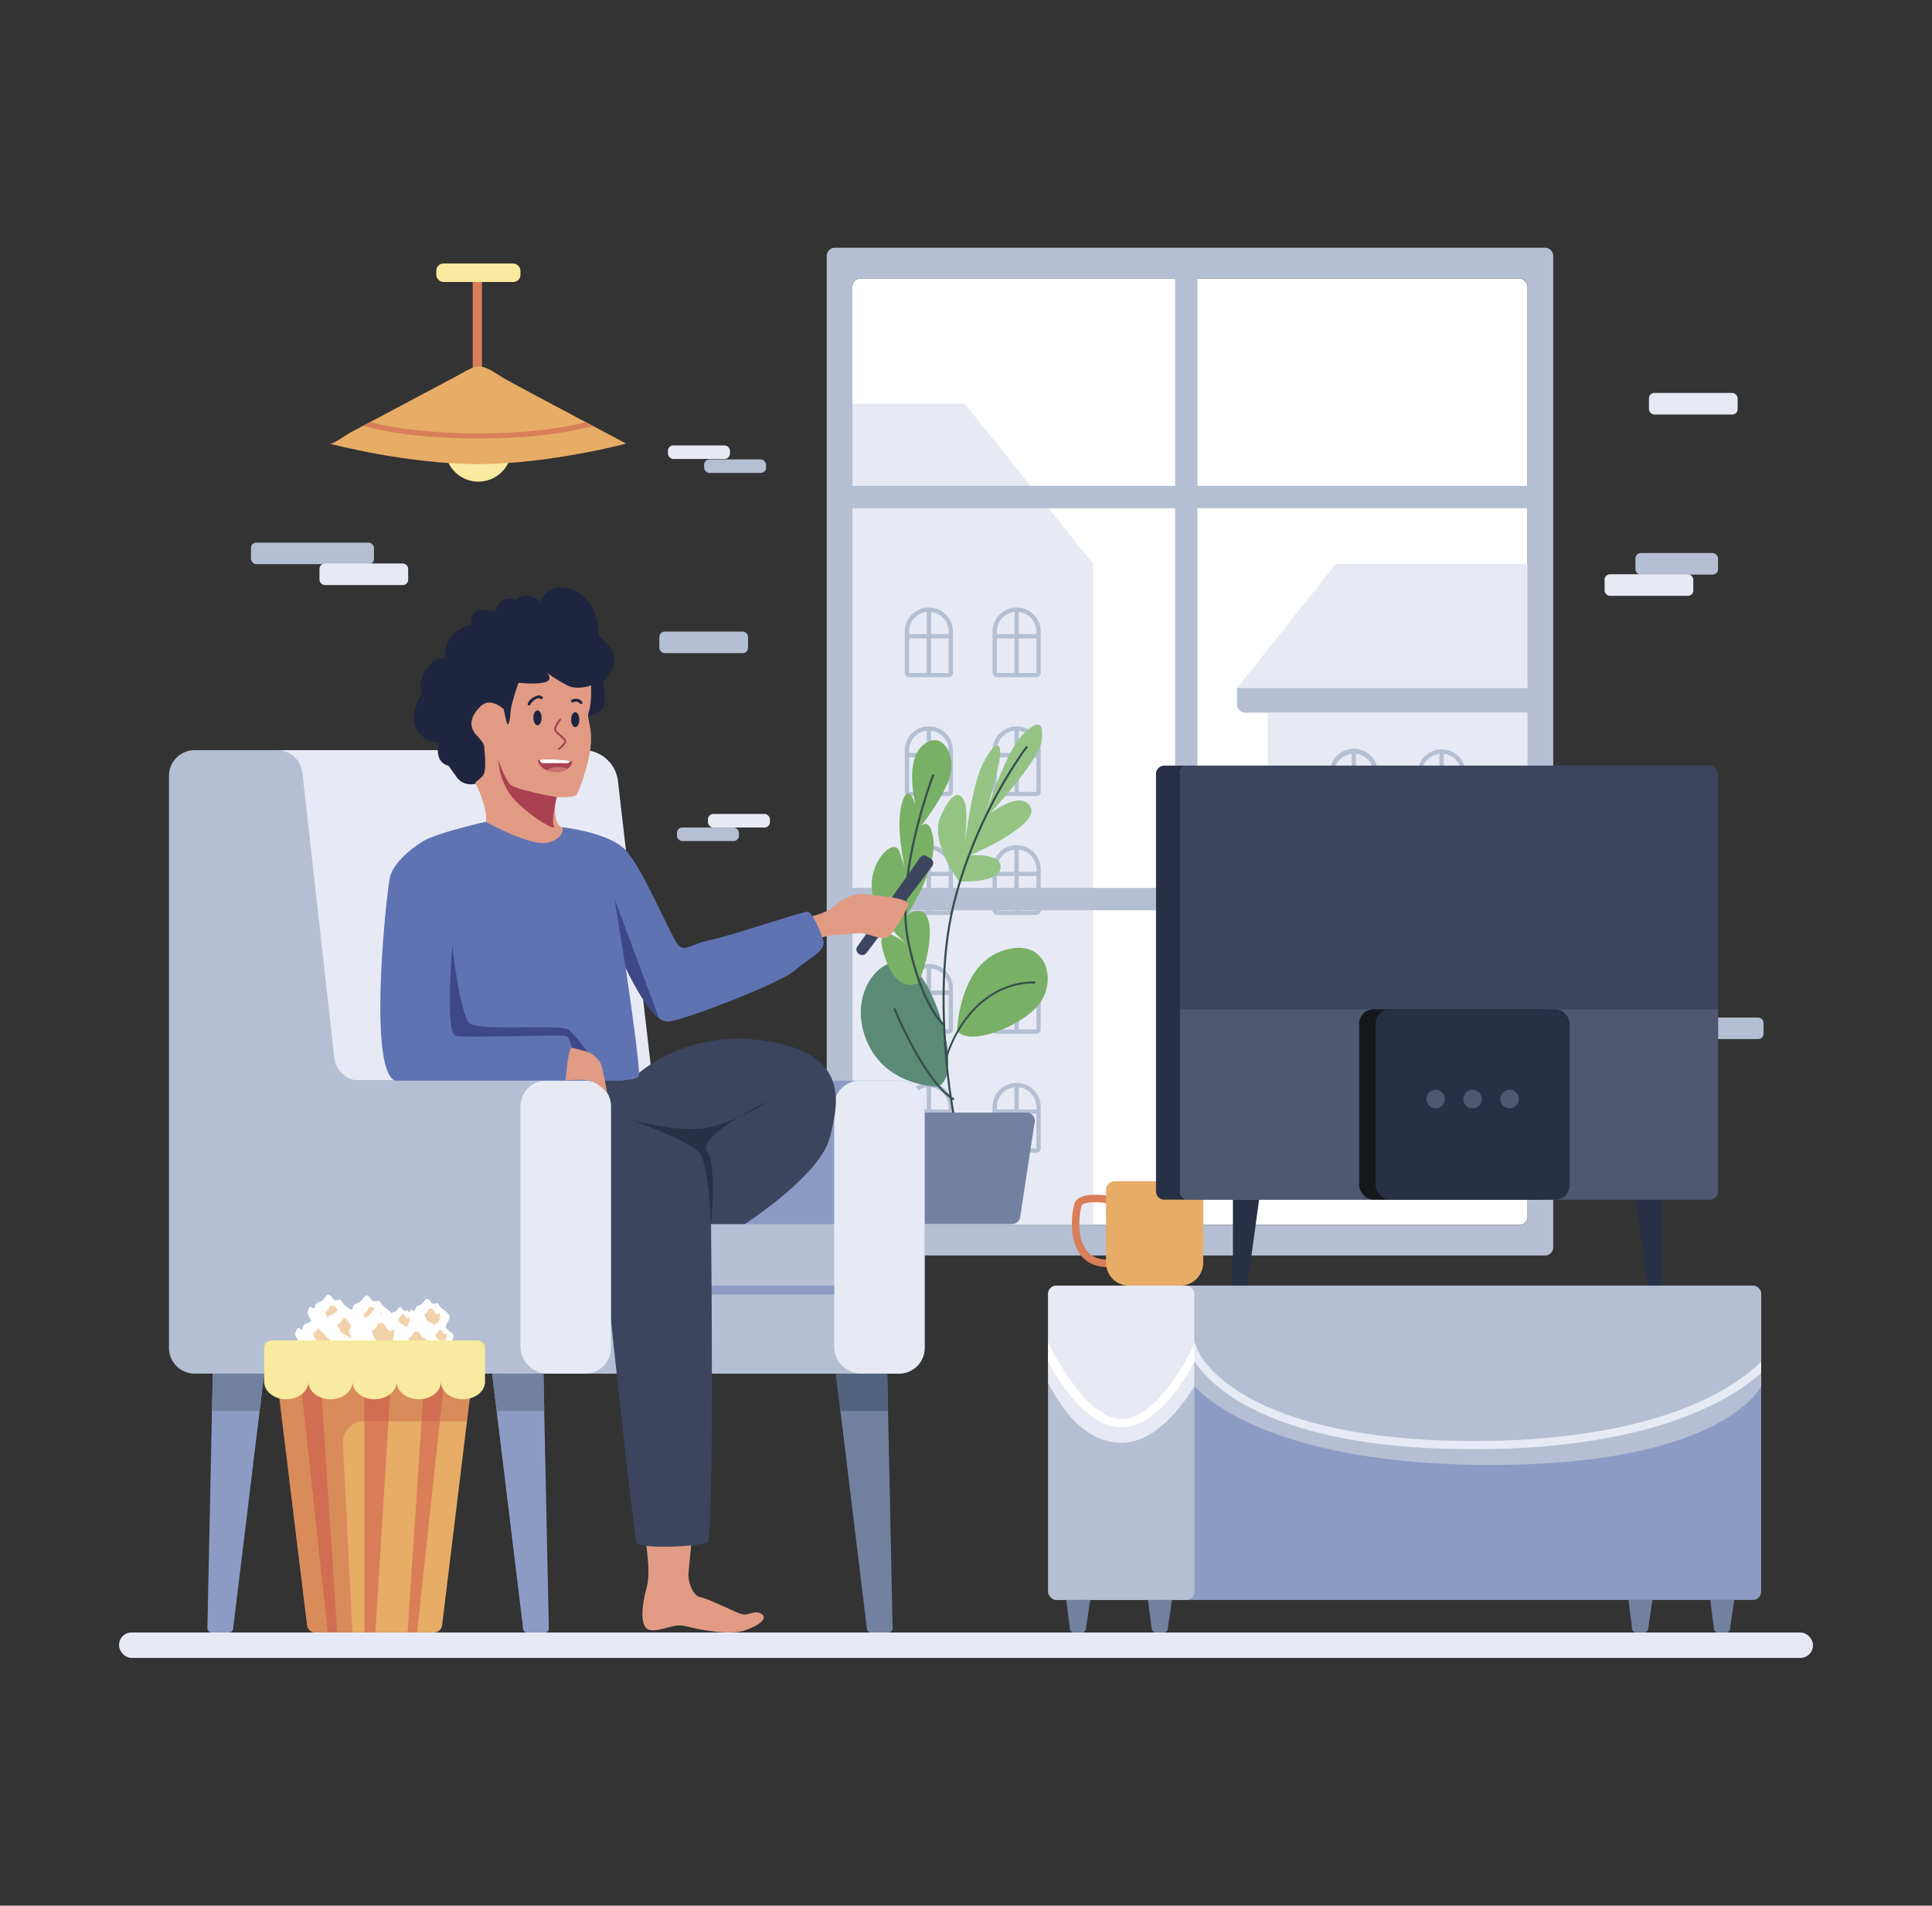 <svg xmlns="http://www.w3.org/2000/svg" viewBox="0 0 1087.05 1072.49"><rect x="0" y="0" width="1087.05" height="1072.49" fill="#333333" stroke="none"/><defs><style>.cls-1{fill:#e7eaf5;}.cls-2{fill:#fff;}.cls-3{fill:#b4bfd3;}.cls-4{fill:#5b8b77;}.cls-5{fill:#94c384;}.cls-6{fill:#78b066;}.cls-7{fill:#364d4d;}.cls-8{fill:#7381a1;}.cls-9{fill:#d97e58;}.cls-10,.cls-24{fill:#e7ac65;}.cls-11{fill:#273045;}.cls-12{fill:#3c455d;}.cls-13{fill:#4e586f;}.cls-14{fill:#15171b;}.cls-15{fill:#8b9bc3;}.cls-16{fill:#e19b84;}.cls-17{fill:#1f253f;}.cls-18{fill:#a94151;}.cls-19{opacity:0.57;}.cls-20{fill:#5f73b3;}.cls-21{opacity:0.72;}.cls-22{fill:#323879;}.cls-23{fill:#52637e;}.cls-24{opacity:0.54;}.cls-25{fill:#c05247;opacity:0.36;}.cls-26{fill:#f8ea9e;}</style></defs><g id="OBJECTS"><rect class="cls-1" x="66.99" y="918.77" width="953.07" height="14.3" rx="7"/><rect class="cls-2" x="479.6" y="156.75" width="379.88" height="532.57" rx="4.62"/><path class="cls-1" d="M615.05,317.33v372H484.22a4.63,4.63,0,0,1-4.62-4.62V227.22h63.26Z"/><path class="cls-3" d="M509.07,355.46v23.28a2.42,2.42,0,0,0,2.43,2.42h22.26a2.42,2.42,0,0,0,2.43-2.42V355.46a13.56,13.56,0,0,0-27.12,0Zm12.35-11.06v12.48H511.5v-1.42A11.14,11.14,0,0,1,521.42,344.4Zm12.34,11.06v1.42h-9.91V344.4A11.14,11.14,0,0,1,533.76,355.46Zm0,23.28h-9.91V359.31h9.91Zm-22.26,0V359.31h9.92v19.43Z"/><path class="cls-3" d="M558.46,355.46v23.28a2.42,2.42,0,0,0,2.43,2.42h22.26a2.42,2.42,0,0,0,2.43-2.42V355.46a13.56,13.56,0,0,0-27.12,0ZM570.8,344.4v12.48h-9.91v-1.42A11.14,11.14,0,0,1,570.8,344.4Zm12.35,11.06v1.42h-9.92V344.4A11.14,11.14,0,0,1,583.15,355.46Zm0,23.28h-9.92V359.31h9.92Zm-22.26,0V359.31h9.91v19.43Z"/><path class="cls-3" d="M509.07,422.34v23.28a2.43,2.43,0,0,0,2.43,2.43h22.26a2.43,2.43,0,0,0,2.43-2.43V422.34a13.56,13.56,0,0,0-27.12,0Zm12.35-11.06v12.48H511.5v-1.42A11.14,11.14,0,0,1,521.42,411.28Zm12.34,11.06v1.42h-9.91V411.28A11.14,11.14,0,0,1,533.76,422.34Zm0,23.28h-9.91V426.19h9.91Zm-22.26,0V426.19h9.92v19.43Z"/><path class="cls-3" d="M558.46,422.34v23.28a2.43,2.43,0,0,0,2.43,2.43h22.26a2.43,2.43,0,0,0,2.43-2.43V422.34a13.56,13.56,0,0,0-27.12,0Zm12.34-11.06v12.48h-9.91v-1.42A11.14,11.14,0,0,1,570.8,411.28Zm12.35,11.06v1.42h-9.92V411.28A11.14,11.14,0,0,1,583.15,422.34Zm0,23.28h-9.92V426.19h9.92Zm-22.26,0V426.19h9.91v19.43Z"/><path class="cls-3" d="M509.07,489.22V512.5a2.43,2.43,0,0,0,2.43,2.43h22.26a2.43,2.43,0,0,0,2.43-2.43V489.22a13.56,13.56,0,0,0-27.12,0Zm12.35-11.06v12.48H511.5v-1.42A11.15,11.15,0,0,1,521.42,478.16Zm12.34,11.06v1.42h-9.91V478.16A11.15,11.15,0,0,1,533.76,489.22Zm0,23.28h-9.91V493.07h9.91Zm-22.26,0V493.07h9.92V512.5Z"/><path class="cls-3" d="M558.46,489.22V512.5a2.43,2.43,0,0,0,2.43,2.43h22.26a2.43,2.43,0,0,0,2.43-2.43V489.22a13.56,13.56,0,0,0-27.12,0Zm12.34-11.06v12.48h-9.91v-1.42A11.15,11.15,0,0,1,570.8,478.16Zm12.35,11.06v1.42h-9.92V478.16A11.15,11.15,0,0,1,583.15,489.22Zm0,23.28h-9.92V493.07h9.92Zm-22.26,0V493.07h9.91V512.5Z"/><path class="cls-3" d="M509.07,556.1v23.28a2.43,2.43,0,0,0,2.43,2.43h22.26a2.43,2.43,0,0,0,2.43-2.43V556.1a13.56,13.56,0,1,0-27.12,0ZM521.42,545v12.48H511.5V556.1A11.15,11.15,0,0,1,521.42,545Zm12.34,11.06v1.42h-9.91V545A11.15,11.15,0,0,1,533.76,556.1Zm0,23.28h-9.91V560h9.91Zm-22.26,0V560h9.92v19.43Z"/><path class="cls-3" d="M558.46,556.1v23.28a2.43,2.43,0,0,0,2.43,2.43h22.26a2.43,2.43,0,0,0,2.43-2.43V556.1a13.56,13.56,0,1,0-27.12,0ZM570.8,545v12.48h-9.91V556.1A11.15,11.15,0,0,1,570.8,545Zm12.35,11.06v1.42h-9.92V545A11.15,11.15,0,0,1,583.15,556.1Zm0,23.28h-9.92V560h9.92Zm-22.26,0V560h9.91v19.43Z"/><path class="cls-3" d="M509.07,623v23.28a2.43,2.43,0,0,0,2.43,2.43h22.26a2.43,2.43,0,0,0,2.43-2.43V623a13.56,13.56,0,0,0-27.12,0Zm12.35-11.06V624.4H511.5V623A11.15,11.15,0,0,1,521.42,611.92ZM533.76,623v1.42h-9.91V611.92A11.15,11.15,0,0,1,533.76,623Zm0,23.28h-9.91V626.83h9.91Zm-22.26,0V626.83h9.92v19.43Z"/><path class="cls-3" d="M558.46,623v23.28a2.43,2.43,0,0,0,2.43,2.43h22.26a2.43,2.43,0,0,0,2.43-2.43V623a13.56,13.56,0,0,0-27.12,0Zm12.34-11.06V624.4h-9.91V623A11.15,11.15,0,0,1,570.8,611.92ZM583.15,623v1.42h-9.92V611.92A11.15,11.15,0,0,1,583.15,623Zm0,23.28h-9.92V626.83h9.92Zm-22.26,0V626.83h9.91v19.43Z"/><path class="cls-4" d="M527.72,611.55s-31,.29-41-28.17,13.74-51.1,27.47-38.63S541.76,605.41,527.72,611.55Z"/><path class="cls-3" d="M869.31,139.42H469.78a4.63,4.63,0,0,0-4.62,4.62V702a4.63,4.63,0,0,0,4.62,4.62H869.31a4.62,4.62,0,0,0,4.62-4.62V144A4.62,4.62,0,0,0,869.31,139.42Zm-389.71,22a4.62,4.62,0,0,1,4.62-4.62H661.17V273.43H479.6Zm0,124.64H661.17V499.73H479.6Zm0,398.68V512.31H661.17v177H484.22A4.63,4.63,0,0,1,479.6,684.69Zm379.89,0a4.62,4.62,0,0,1-4.63,4.62H673.75v-177H859.49Zm0-185H673.75V286H859.49Zm0-226.3H673.75V156.75H854.86a4.62,4.62,0,0,1,4.63,4.62Z"/><polygon class="cls-1" points="859.49 317.32 859.49 387.22 696.02 387.22 751.67 317.32 859.49 317.32"/><path class="cls-3" d="M859.49,387.22v13.86H700.64a4.62,4.62,0,0,1-4.62-4.62v-9.24Z"/><rect class="cls-1" x="713.35" y="401.08" width="146.14" height="84.33"/><path class="cls-5" d="M539.59,496s-16.66-22.36-10.5-36.22,11-15.41,13.77-8.09-2,40.26-2,40.26,4.39-46.11,11.71-61.09,11.16-13.44,10-4.59-7.83,31.53-7.83,31.53,11.29-35.38,20.92-44.62,11.55-5.78,10.4,4.24-29,40.43-29,40.43,17.86-13.86,22.87-3.47-34.12,27-34.12,27,18.33-1.62,17.17,7.24S539.59,496,539.59,496Z"/><path class="cls-6" d="M538.5,580.05s1-36.17,24.86-44.7,31,13.41,23,27.27S545.42,589.77,538.5,580.05Z"/><path class="cls-6" d="M516.91,553s-12.08,7.88-19.4-15.52S511,532.2,511,532.2s-18.9-15.79-20.44-31.58S502.9,471,506,479.06a132.49,132.49,0,0,1,5,17.07S502.9,468,507.52,452s9.39,8.21,9.39,8.21-9.39-29.65,1.78-40.24,20.41,5.58,15,19.45-19.18,30.13-19.18,30.13,8.12-14.73,10.57,2.6-15,43.08-15,43.08,11.32-8.43,12.86,5.82S516.91,553,516.91,553Z"/><path class="cls-7" d="M582.29,552.45c-.15,0-15.83-1.44-30.86,11.66-11.37,9.91-16.71,22.77-18.66,28.5-1.93-23.32-2.49-55.12,4.28-83,12.45-51.25,40.73-88.36,41-88.73a.58.58,0,1,0-.91-.71c-.29.37-28.72,37.66-41.23,89.17-5.25,21.63-6.11,45.59-5.34,66.17-3-3.2-12.67-15.35-19-46-7.51-36.68,13.8-92.39,14-93a.58.58,0,0,0-1.08-.41c-.22.56-21.65,56.58-14.07,93.59,7.21,35.22,18.61,46.14,20.16,47.49.28,6.56.71,12.74,1.22,18.37v0a.56.56,0,0,0,0,.36c.75,8.2,1.64,15.2,2.39,20.4-15-11.74-30.11-48.16-30.27-48.55a.59.59,0,0,0-.76-.31.58.58,0,0,0-.31.75c.67,1.63,16.05,38.64,31.58,49.74.78,5.15,1.35,8.16,1.38,8.3a.57.57,0,0,0,.57.47h.11a.58.58,0,0,0,.45-.68c0-.13-.52-2.73-1.21-7.22l.35.22a.54.54,0,0,0,.3.08.58.58,0,0,0,.29-1.07c-.39-.23-.78-.49-1.17-.76-.79-5.31-1.76-12.78-2.57-21.64.5-1.91,5.23-18.55,19.15-30.68,14.64-12.76,29.84-11.4,30-11.38a.58.58,0,0,0,.11-1.15Z"/><path class="cls-8" d="M500.66,685.14l-9.85-53.52a4.63,4.63,0,0,1,4.55-5.46h82.25a4.62,4.62,0,0,1,4.57,5.32L574,685a4.62,4.62,0,0,1-4.57,3.92H505.21A4.63,4.63,0,0,1,500.66,685.14Z"/><path class="cls-3" d="M748.17,435.32V458.6a2.43,2.43,0,0,0,2.42,2.43h22.26a2.43,2.43,0,0,0,2.43-2.43V435.32a13.56,13.56,0,1,0-27.11,0Zm12.34-11.06v12.48h-9.92v-1.42A11.14,11.14,0,0,1,760.51,424.26Zm12.34,11.06v1.42h-9.91V424.26A11.14,11.14,0,0,1,772.85,435.32Zm0,23.28h-9.91V439.17h9.91Zm-22.26,0V439.17h9.92V458.6Z"/><path class="cls-3" d="M797.55,435.32V458.6A2.43,2.43,0,0,0,800,461h22.26a2.43,2.43,0,0,0,2.43-2.43V435.32a13.56,13.56,0,1,0-27.12,0Zm12.35-11.06v12.48H800v-1.42A11.14,11.14,0,0,1,809.9,424.26Zm12.34,11.06v1.42h-9.92V424.26A11.14,11.14,0,0,1,822.24,435.32Zm0,23.28h-9.92V439.17h9.92Zm-22.26,0V439.17h9.92V458.6Z"/><path class="cls-9" d="M622.77,713.12c-6.61-.1-11.68-2.54-15.09-7.26-6.29-8.72-4.79-23.18-3.14-28.43,2.38-7.56,19.13-4.56,22.46-3.88l-.84,4.13c-7.68-1.57-16.8-1.53-17.6,1-1.24,3.94-2.94,17.12,2.53,24.71,2.62,3.63,6.47,5.44,11.75,5.52Z"/><path class="cls-10" d="M627.28,664.82H672a5,5,0,0,1,5,5v40.76a13,13,0,0,1-13,13H635.28a13,13,0,0,1-13-13V669.82a5,5,0,0,1,5-5Z"/><rect class="cls-3" x="945.81" y="572.66" width="46.48" height="12.14" rx="3"/><rect class="cls-3" x="920.19" y="311.25" width="46.48" height="12.14" rx="3"/><rect class="cls-1" x="927.79" y="221.15" width="49.9" height="12.14" rx="3"/><rect class="cls-1" x="902.84" y="323.2" width="49.9" height="12.14" rx="3"/><path class="cls-11" d="M668.58,675.16H655.06a4.62,4.62,0,0,1-4.62-4.62v-235a4.62,4.62,0,0,1,4.62-4.62h13.52a4.62,4.62,0,0,0-4.62,4.62v235A4.62,4.62,0,0,0,668.58,675.16Z"/><rect class="cls-12" x="663.96" y="430.89" width="302.71" height="244.28" rx="4.62"/><polygon class="cls-11" points="708.44 675.16 701.79 723.58 693.71 723.58 693.71 675.16 708.44 675.16"/><polygon class="cls-11" points="920.42 675.16 927.07 723.58 935.15 723.58 935.15 675.16 920.42 675.16"/><path class="cls-13" d="M966.67,568V670.54a4.62,4.62,0,0,1-4.62,4.62H668.58a4.62,4.62,0,0,1-4.62-4.62V568Z"/><rect class="cls-14" x="764.76" y="568.01" width="109.17" height="107.15" rx="8"/><rect class="cls-11" x="774" y="568.01" width="109.17" height="107.15" rx="8"/><path class="cls-13" d="M813,618.55a5.2,5.2,0,1,1-5.2-5.19A5.2,5.2,0,0,1,813,618.55Z"/><path class="cls-13" d="M833.78,618.55a5.2,5.2,0,1,1-5.2-5.19A5.2,5.2,0,0,1,833.78,618.55Z"/><path class="cls-13" d="M854.58,618.55a5.2,5.2,0,1,1-5.2-5.19A5.2,5.2,0,0,1,854.58,618.55Z"/><path class="cls-15" d="M520.25,622.63v136a14.44,14.44,0,0,1-14.43,14.44H286a14.45,14.45,0,0,1-14.44-14.44v-322A14.44,14.44,0,0,1,286,422.22h42.07a19.69,19.69,0,0,1,18.61,13.24l17.89,159.9a14.24,14.24,0,0,0,1.61,5.2A14.45,14.45,0,0,0,379,608.19H505.82A14.44,14.44,0,0,1,520.25,622.63Z"/><path class="cls-1" d="M367.1,608.19H155.81v-186h172.3a19.69,19.69,0,0,1,18.61,13.24,19.43,19.43,0,0,1,1,4.34l18.52,160.76Z"/><path class="cls-16" d="M362.15,861.15s4.63,21.67,1.74,32.06-4.33,23.69,2.31,24.26,13-4,19.35-2.31,24.84,5.59,33.79,2.36,12.71-7,9-9.29-6.93,1.16-10.68.29-18.49-8.66-23.4-9.53-6.93-9.53-6.93-12.13,2.6-27.15,2.6-27.15Z"/><rect class="cls-3" x="318.29" y="688.93" width="167.99" height="84.18"/><path class="cls-1" d="M520.26,622.63v136a14.45,14.45,0,0,1-14.44,14.44H484.69a15.33,15.33,0,0,1-15.33-15.33V622.63a14.45,14.45,0,0,1,14.44-14.44h22A14.45,14.45,0,0,1,520.26,622.63Z"/><rect class="cls-15" x="343.73" y="723.58" width="125.63" height="5.01"/><path class="cls-12" d="M355.59,607.31s27.17-28.52,74.53-21.58,42.36,33.88,36.58,55.06S419,688.93,419,688.93H400.07S402,865.68,398.16,868s-38.51,4.24-40.05,0-14.38-125.15-14.38-125.15L331.61,608.19Z"/><path class="cls-12" d="M487.48,536.36l37-48.86a2.87,2.87,0,0,0-.73-4.16l-2.18-1.42a2.88,2.88,0,0,0-3.93.76l-35.26,50.05a2.89,2.89,0,0,0,.95,4.18l.4.22A2.89,2.89,0,0,0,487.48,536.36Z"/><path class="cls-16" d="M457.18,515.57s8.95-2.05,12.8-6.09,12.7-6.93,15-6.35,27.53,1.59,26,6.18-9.24,17.5-12.13,18.46-10.59-2.12-13.48-2.5-10.2.77-11,.77-10.59-.39-14.25,3.08S457.18,515.57,457.18,515.57Z"/><path class="cls-17" d="M267.62,441.13s-6.74,1.73-10.59-3.66-4.69-6.54-4.69-6.54A7.22,7.22,0,0,1,247,426.3a12.49,12.49,0,0,1,0-8.08s-12.13-1-13.67-11.17,3.85-16,3.85-16-1.93-7.32,1.54-12.52,5.3-8.47,11.6-8.28c0,0-1-8.28,5.34-13.67s9.6-5,9.6-5-.94-4.62,2.34-7.32,11.16,0,11.16,0a8.42,8.42,0,0,1,4.63-6.55,8,8,0,0,1,7.31,0s.39-1.92,4.82-2.31,8.47,2.89,8.28,3.66,4.23-13.09,19.06-6.74,14.05,25.42,14.05,25.42,7.9,5.78,8.86,12.13-6.55,13.86-6.55,13.86,2.31,10,.39,14.25-11.75,5.87-11.75,5.87S272.43,439,267.62,441.13Z"/><path class="cls-3" d="M343.73,622.63v136a14.44,14.44,0,0,1-14.44,14.44H109.52a14.45,14.45,0,0,1-14.44-14.44v-322a14.44,14.44,0,0,1,14.44-14.44h46.29a14.44,14.44,0,0,1,14.35,12.84l17.92,160.3a14.45,14.45,0,0,0,14.36,12.83H329.29A14.44,14.44,0,0,1,343.73,622.63Z"/><path class="cls-1" d="M343.73,622.63v136a14.44,14.44,0,0,1-14.44,14.44H308.17a15.33,15.33,0,0,1-15.33-15.33V622.63a14.45,14.45,0,0,1,14.44-14.44h22A14.44,14.44,0,0,1,343.73,622.63Z"/><path class="cls-16" d="M283.41,399.15s-7.32-7.12-12.9-1.73-7.13,11.17-2.51,16.18,4.43,5.69,4.62,8.62,1.23,11.9-1,14.44-4.75,3.51-4,4.47,9.7,20,4,25,13,26.57,30.67,24.07,19.45,1.73,20.41-5.2-6.16-19.45-6.16-19.45-2.69.39-3.85-5.58a25.56,25.56,0,0,1,.58-11.36s9.43.38,11-1.16,8.09-20.21,8.28-30.42-2.69-12.32-1.15-16.75,1.16-14.54,1.16-14.54-7.61,2.89-13.39,0a88,88,0,0,1-11.55-7.22s3.75,3.47-.29,5.2-15.59.58-15.59.58-4.19,11.7-4.48,16.46-1.16,7.51-1.73,6.79S283.41,399.15,283.41,399.15Z"/><path class="cls-18" d="M313.25,448.64s-23.44-4.09-26.33-7.27-6.64-13.72-6.64-13.72.43,13.43,9.82,23.11,23.1,17.32,21.51,14.29S313.25,448.64,313.25,448.64Z"/><path class="cls-17" d="M304.74,404c0,2.32-1,4.2-2.31,4.2s-2.31-1.88-2.31-4.2,1-4.21,2.31-4.21S304.74,401.64,304.74,404Z"/><ellipse class="cls-17" cx="323.66" cy="405.03" rx="2.31" ry="4.2"/><path class="cls-18" d="M314.5,422a.56.56,0,0,1-.44-.22.55.55,0,0,1,.12-.77c1.21-.9,3.21-2.7,3.39-3.7.12-.62-1.57-2-2.68-3a13.4,13.4,0,0,1-2.73-2.7c-1.33-2.15,2.19-6.46,2.6-6.94a.53.53,0,0,1,.77-.07.54.54,0,0,1,.06.77c-1.43,1.71-3.15,4.6-2.5,5.67a13.55,13.55,0,0,0,2.5,2.44c1.76,1.48,3.29,2.76,3.06,4-.32,1.75-3.47,4.12-3.82,4.38A.59.59,0,0,1,314.5,422Z"/><path class="cls-18" d="M321.72,429.87a8.38,8.38,0,0,1-2.35,2.82,10.06,10.06,0,0,1-7,1.8,14.47,14.47,0,0,1-4.82-1.06,8.11,8.11,0,0,1-4.92-5.06c.07-.31.49-.54,1.16-.7,3.38-.82,13.19.13,17,.54h0A1.15,1.15,0,0,1,321.72,429.87Z"/><path class="cls-2" d="M320.79,428.21a1.73,1.73,0,0,1-1.67,1.27H305.55a1.73,1.73,0,0,1-1.73-1.73v-.08C307.2,426.85,317,427.8,320.79,428.21Z"/><g class="cls-19"><path class="cls-16" d="M319.37,432.69a10.06,10.06,0,0,1-7,1.8,14.47,14.47,0,0,1-4.82-1.06,13,13,0,0,1,6.63-1.74A13.33,13.33,0,0,1,319.37,432.69Z"/></g><path class="cls-11" d="M400.07,688.93s-1.14-32.73-6.15-39.67S354.65,630,354.65,630s28.07,8.47,45.42,4.24,33.13-15,33.13-15-41.2,19.64-35.43,28.49S400.07,688.93,400.07,688.93Z"/><path class="cls-15" d="M148.63,773.11l-2.55,21L131.16,916.74a2.3,2.3,0,0,1-2.29,2H119a2.32,2.32,0,0,1-2.32-2.36l2.59-122.33.45-21Z"/><path class="cls-15" d="M308.8,916.41a2.32,2.32,0,0,1-2.32,2.36h-9.84a2.31,2.31,0,0,1-2.29-2L279.43,794.08l-2.55-21h28.89l.44,21Z"/><path class="cls-8" d="M502.24,916.41a2.32,2.32,0,0,1-2.31,2.36h-9.85a2.3,2.3,0,0,1-2.29-2L472.87,794.08l-2.55-21H499.2l.45,21Z"/><path class="cls-20" d="M447.45,546.06c-7.7,6.93-62,28.12-71.62,28.88a7.64,7.64,0,0,1-5-1.91c-8.57-6.44-18.13-26.92-18.82-28.42l0-.09s8.86,59.3,7.32,61.23-10.4,2.44-10.4,2.44H222.18c-15.41-6.8-4.62-106.79-2.77-114.5s11.24-15.79,18.94-20.41,35-10.78,35-10.78,25.42,14.25,35.1,11.66,8-8.58,8-8.58,25,2.69,34.94,12.25,26.68,50.9,30.52,54.37,6.17-.77,18.88-3.47,51.59-16.17,53.9-15.59,6.55,9.82,8.48,16S455.15,539.13,447.45,546.06Z"/><path class="cls-16" d="M321.72,589.67s14.61,1.06,17,11.07,2.75,14.18,2.75,14.18-4.81-5.63-9.89-6.73-13.32,0-13.32,0S319.59,589.38,321.72,589.67Z"/><g class="cls-21"><path class="cls-22" d="M254.52,532.2s-4.23,49.68,1.93,50.83,59.37-.77,61.84,0,3.43,6.64,3.43,6.64l9,2.39s-6.55-9-10.78-12.5-50.45,1.16-55.84-3.85S254.52,532.2,254.52,532.2Z"/></g><g class="cls-21"><path class="cls-22" d="M370.81,573c-8.57-6.44-18.13-26.92-18.82-28.42l0-.09L345.79,506Z"/></g><path class="cls-17" d="M298.5,396.46c.46-1.44,4-4.45,5.53-3.17.8.68,2-.48,1.16-1.16-1.54-1.29-3.24-.65-4.82.24a6.75,6.75,0,0,0-3.46,3.65c-.32,1,1.26,1.44,1.59.44Z"/><path class="cls-17" d="M322.58,395.25a3,3,0,0,1,3.77.76c.67.81,1.83-.35,1.16-1.16a4.62,4.62,0,0,0-5.76-1,.82.82,0,0,0,.83,1.42Z"/><polygon class="cls-8" points="119.75 773.11 148.63 773.11 146.08 794.08 119.3 794.08 119.75 773.11"/><polygon class="cls-8" points="305.77 773.11 306.21 794.08 279.43 794.08 276.88 773.11 305.77 773.11"/><polygon class="cls-23" points="499.65 794.08 472.87 794.08 470.32 773.11 499.2 773.11 499.65 794.08"/><path class="cls-2" d="M233.54,746.07s-4.33-5-3.48-6.8.76-2.89,2.29-1.78,1.11-.85,1.87-1.87,2.12-.76,3.4-2,2.12-3.65,3.65-2.21,1.27,2.29,2.89,2.38,1.53-1.28,2.8.68,1.6,1.86,3.82,3.65,2.63,3,1.87,4.58a32.08,32.08,0,0,0-1.87,3.91A4.34,4.34,0,0,1,247,749.8c-2.46.43-2.46.68-4.84.68a29,29,0,0,1-3.74-.33C235.92,750,235,746.41,233.54,746.07Z"/><path class="cls-24" d="M240.8,743.42s-.61,0-1.43-2-.82-1.44.61-2.56.42-2.35,2.46-2.35,1.84,2.84,3.48,3.11,1.53-2,1.63.26-.31,3.58-1.43,4.7,1.43,3.17-1.94,1-4-2.05-4-2.05"/><path class="cls-10" d="M264.33,787l-1.57,12.86-14,114.83a4.62,4.62,0,0,1-4.59,4.06H177.36a4.61,4.61,0,0,1-4.58-4.06L157.21,787c1.79-8.95,5.84-14.9,11-18.77a30.85,30.85,0,0,1,11.3-5.25c11.89-3,24.83-.29,29.49.9,1.16.3,1.81.5,1.81.5a68.68,68.68,0,0,1,10.13-2.11c8.65-1.19,21.2-1.38,30.76,4.76a26.21,26.21,0,0,1,6.91,6.43A32.8,32.8,0,0,1,264.33,787Z"/><path class="cls-9" d="M179.47,763l10.26,155.77h-5.31L168.17,768.24A31,31,0,0,1,179.47,763Z"/><path class="cls-9" d="M239.61,763,229.34,918.77h5.31L250.9,768.24A31,31,0,0,0,239.61,763Z"/><path class="cls-9" d="M210.77,764.4a68.68,68.68,0,0,1,10.13-2.11l-9.67,156.48H205v-156C206.19,763.11,210.77,764.4,210.77,764.4Z"/><path class="cls-25" d="M264.33,787l-1.57,12.86H204.92a12,12,0,0,0-12,12.65l5.38,106.24H177.36a4.61,4.61,0,0,1-4.58-4.06L157.21,787c1.79-8.95,5.84-14.9,11-18.77a30.85,30.85,0,0,1,11.3-5.25c11.89-3,24.83-.29,29.49.9,1.16.3,1.81.5,1.81.5a68.68,68.68,0,0,1,10.13-2.11c8.65-1.19,21.2-1.38,30.76,4.76a26.21,26.21,0,0,1,6.91,6.43A32.8,32.8,0,0,1,264.33,787Z"/><path class="cls-2" d="M170.19,757.66s-4.91-5.68-3.94-7.7.86-3.27,2.59-2,1.26-1,2.12-2.12,2.41-.86,3.85-2.21,2.41-4.14,4.14-2.5,1.45,2.6,3.28,2.69,1.73-1.44,3.17.77,1.82,2.12,4.33,4.14,3,3.37,2.12,5.2a35.37,35.37,0,0,0-2.12,4.43,4.93,4.93,0,0,1-4.33,3.56c-2.79.48-2.79.77-5.48.77s-1.45-.18-4.24-.38S171.83,758.05,170.19,757.66Z"/><path class="cls-24" d="M178.43,754.67s-.7,0-1.63-2.32-.93-1.62.7-2.9.46-2.66,2.78-2.66,2.09,3.22,3.94,3.52,1.74-2.25,1.85.3-.34,4.06-1.62,5.33,1.62,3.59-2.2,1.16-4.47-2.32-4.47-2.32"/><path class="cls-2" d="M177.1,745.65s-4.91-5.68-3.95-7.7.87-3.28,2.6-2,1.25-1,2.12-2.12,2.41-.87,3.85-2.22,2.4-4.14,4.14-2.5,1.44,2.6,3.27,2.7,1.73-1.45,3.18.77,1.82,2.11,4.33,4.14,3,3.37,2.12,5.19a34,34,0,0,0-2.12,4.43,5,5,0,0,1-4.33,3.57c-2.79.48-2.79.77-5.49.77s-1.44-.19-4.23-.39S178.73,746,177.1,745.65Z"/><path class="cls-24" d="M185.33,742.65s-.69,0-1.62-2.32-.93-1.62.69-2.89.47-2.67,2.79-2.67,2.08,3.22,3.94,3.52,1.73-2.24,1.85.3-.35,4.06-1.62,5.33,1.62,3.6-2.2,1.16-4.48-2.31-4.48-2.31"/><path class="cls-2" d="M184,752.81s-4.91-5.68-3.94-7.7.86-3.27,2.6-2,1.25-1,2.11-2.12,2.41-.87,3.85-2.21,2.41-4.14,4.14-2.51,1.45,2.6,3.28,2.7,1.73-1.44,3.17.77,1.82,2.12,4.33,4.14,3,3.37,2.12,5.2a36.83,36.83,0,0,0-2.12,4.43,4.9,4.9,0,0,1-4.33,3.56c-2.79.48-2.79.77-5.48.77s-1.45-.19-4.24-.38S185.64,753.2,184,752.81Z"/><path class="cls-24" d="M192.24,749.81s-.7,0-1.62-2.31-.94-1.63.69-2.9.46-2.67,2.78-2.67,2.09,3.23,3.94,3.53,1.74-2.25,1.86.3-.35,4-1.63,5.33,1.63,3.59-2.2,1.16-4.47-2.32-4.47-2.32"/><path class="cls-2" d="M198.29,747s-5.15-6-4.14-8.08.91-3.44,2.73-2.13,1.31-1,2.22-2.22,2.53-.91,4-2.33,2.53-4.34,4.35-2.62,1.52,2.73,3.44,2.83,1.82-1.52,3.33.8,1.91,2.23,4.55,4.35S222,741.1,221,743a36.83,36.83,0,0,0-2.23,4.65,5.18,5.18,0,0,1-4.55,3.74c-2.93.5-2.93.81-5.76.81s-1.51-.2-4.45-.4S200,747.37,198.29,747Z"/><path class="cls-24" d="M206.94,743.81s-.73,0-1.71-2.43-1-1.7.73-3,.49-2.8,2.92-2.8,2.19,3.38,4.14,3.7,1.83-2.36,1.95.31-.37,4.26-1.71,5.6,1.71,3.77-2.31,1.22-4.69-2.44-4.69-2.44"/><path class="cls-2" d="M223.68,760.72s-5.15-6-4.14-8.09.91-3.43,2.73-2.12,1.31-1,2.22-2.22,2.53-.91,4-2.33,2.52-4.35,4.34-2.63,1.52,2.73,3.44,2.83,1.82-1.51,3.33.81,1.91,2.23,4.55,4.35,3.14,3.54,2.23,5.46a36.83,36.83,0,0,0-2.23,4.65,5.18,5.18,0,0,1-4.55,3.74c-2.93.5-2.93.8-5.76.8s-1.51-.19-4.45-.4S225.4,761.12,223.68,760.72Z"/><path class="cls-24" d="M232.33,757.57s-.73,0-1.7-2.43-1-1.71.72-3,.49-2.79,2.93-2.79,2.19,3.38,4.13,3.7,1.83-2.37,2,.31-.37,4.26-1.7,5.6,1.7,3.77-2.32,1.21-4.69-2.43-4.69-2.43"/><path class="cls-2" d="M220.09,746.7s-3.17-3.67-2.55-5,.56-2.11,1.68-1.3.81-.63,1.37-1.37,1.56-.56,2.49-1.43,1.56-2.68,2.68-1.62.93,1.68,2.12,1.74,1.12-.93,2.05.5,1.17,1.37,2.8,2.68,1.93,2.17,1.37,3.36a21.33,21.33,0,0,0-1.37,2.86,3.18,3.18,0,0,1-2.8,2.3,14.46,14.46,0,0,1-3.55.5,20.51,20.51,0,0,1-2.74-.25C221.84,749.57,221.15,747,220.09,746.7Z"/><path class="cls-24" d="M225.42,744.77s-.45,0-1-1.5-.6-1,.45-1.88.3-1.72,1.8-1.72,1.35,2.08,2.54,2.28,1.13-1.46,1.2.19a4.06,4.06,0,0,1-1.05,3.45c-.82.82,1.05,2.32-1.42.75s-2.89-1.5-2.89-1.5"/><path class="cls-2" d="M241,755.53s-3.18-3.67-2.55-5,.56-2.12,1.68-1.31.81-.62,1.37-1.37,1.55-.56,2.49-1.43,1.55-2.68,2.67-1.62.94,1.68,2.12,1.74,1.12-.93,2.05.5,1.18,1.37,2.8,2.68,1.93,2.17,1.37,3.36a22.63,22.63,0,0,0-1.37,2.86,3.17,3.17,0,0,1-2.8,2.3,14.32,14.32,0,0,1-3.54.5,20.22,20.22,0,0,1-2.74-.25C242.77,758.4,242.09,755.78,241,755.53Z"/><path class="cls-24" d="M246.35,753.6s-.45,0-1-1.5-.6-1.05.45-1.88.3-1.72,1.8-1.72,1.35,2.08,2.55,2.28,1.12-1.45,1.2.19a4.13,4.13,0,0,1-1.05,3.45c-.83.82,1.05,2.32-1.42.75s-2.9-1.5-2.9-1.5"/><path class="cls-2" d="M201.65,758.24s-6.17-7.15-5-9.69,1.09-4.12,3.27-2.55,1.57-1.21,2.66-2.66,3-1.09,4.85-2.78,3-5.21,5.2-3.15,1.82,3.27,4.12,3.39,2.18-1.82,4,1,2.28,2.66,5.44,5.2,3.76,4.24,2.67,6.54-2.07,3.64-2.67,5.57-1.93,3.88-5.44,4.48-3.51,1-6.9,1-1.82-.23-5.33-.48S203.71,758.72,201.65,758.24Z"/><path class="cls-24" d="M212,754.46s-.87,0-2-2.91-1.17-2,.87-3.65.59-3.35,3.5-3.35,2.63,4.05,5,4.43,2.19-2.83,2.33.38-.44,5.1-2,6.71,2,4.51-2.77,1.45-5.62-2.91-5.62-2.91"/><path class="cls-26" d="M272.91,758.18v19.45c0,5.45-5.56,9.88-12.43,9.88s-12.42-4.43-12.42-9.88c0,5.45-5.57,9.88-12.43,9.88s-12.43-4.43-12.43-9.88c0,5.45-5.57,9.88-12.43,9.88s-12.43-4.43-12.43-9.88c0,5.45-5.56,9.88-12.43,9.88s-12.42-4.43-12.42-9.88c0,5.45-5.57,9.88-12.43,9.88s-12.43-4.43-12.43-9.88V758.18c0-2.1,2.07-3.79,4.62-3.79h115C270.84,754.39,272.91,756.08,272.91,758.18Z"/><rect class="cls-15" x="589.74" y="723.58" width="401.19" height="176.88" rx="4.62"/><rect class="cls-3" x="589.74" y="723.58" width="82.36" height="176.88" rx="4.62"/><path class="cls-8" d="M599.94,900.47,602,916.75a2.3,2.3,0,0,0,2.29,2h4.44a2.3,2.3,0,0,0,2.28-2l2.41-16.33Z"/><path class="cls-8" d="M645.92,900.47,648,916.75a2.31,2.31,0,0,0,2.29,2h4.44a2.31,2.31,0,0,0,2.29-2l2.4-16.33Z"/><path class="cls-8" d="M916.33,900.47l2,16.28a2.31,2.31,0,0,0,2.29,2h4.44a2.31,2.31,0,0,0,2.29-2l2.4-16.33Z"/><path class="cls-8" d="M962.31,900.47l2.06,16.28a2.29,2.29,0,0,0,2.29,2h4.44a2.3,2.3,0,0,0,2.28-2l2.41-16.33Z"/><path class="cls-1" d="M672.09,728.2v51.88C660.89,798,647,812,630.92,812c-18.47,0-31.84-15.49-41.18-33.72V728.2a4.62,4.62,0,0,1,4.62-4.62h73.11A4.62,4.62,0,0,1,672.09,728.2Z"/><path class="cls-3" d="M990.93,728.2v51.88s-20.54,44.4-152.24,44.4-166.6-44.4-166.6-44.4V728.2a4.62,4.62,0,0,0-4.62-4.62H986.31A4.63,4.63,0,0,1,990.93,728.2Z"/><path class="cls-1" d="M990.93,766.27v6.38a118.69,118.69,0,0,1-24.85,16.72c-23.14,12-65.67,26.25-136.88,26.25-31.41,0-59.29-2.75-82.84-8.18-18.94-4.37-35.17-10.46-48.24-18.13-15.29-9-22.69-18-26-23a1,1,0,0,1-.08.14V755.89l.21-.43,2,5c0,.11,5.24,12.69,26.74,25.14C721,797.2,759.42,811,829.2,811c70.28,0,112.07-14,134.75-25.74C977.67,778.17,986.14,771.1,990.93,766.27Z"/><path class="cls-2" d="M672.09,755.89v10.52c-5.58,10.42-21.7,36.88-41.17,36.88s-35.58-26.43-41.18-36.87v-11c.18.38,20.35,43.21,41.18,43.21s38.9-37.95,39.08-38.33Z"/><circle class="cls-26" cx="269.16" cy="252.41" r="18.68" transform="translate(-99.65 264.25) rotate(-45)"/><rect class="cls-26" x="245.48" y="148.3" width="47.36" height="10.4" rx="4"/><rect class="cls-9" x="265.98" y="158.69" width="5.2" height="50.54"/><path class="cls-10" d="M352.34,249.67s-42.92,11.44-83.18,11.55h-.58c-39.64-.11-81.83-11.2-83.15-11.54,2.06.48,9.83-5.25,11.57-6.17l7.23-3.84,3.91-2.08,15.06-8,32.29-17.15c3.39-1.8,6.74-3.86,10.23-5.43,6.53-2.94,13,3.32,18.55,6.32,6.08,3.28,12.12,6.62,18.22,9.86l27.21,14.45,3.9,2.07Z"/><path class="cls-9" d="M333.6,239.72c-14.24,3.83-35,7.07-64.44,7.07-29.6,0-50.54-3.27-64.93-7.12l3.91-2.08c14.05,3.47,33.86,6.32,61,6.32s46.65-2.82,60.54-6.26Z"/><rect class="cls-3" x="141.21" y="305.38" width="69.21" height="12.14" rx="3"/><rect class="cls-1" x="179.76" y="317.13" width="49.9" height="12.14" rx="3"/><rect class="cls-3" x="370.98" y="355.46" width="49.9" height="12.14" rx="3"/><rect class="cls-1" x="375.84" y="250.68" width="34.87" height="7.63" rx="3"/><rect class="cls-3" x="396.18" y="258.54" width="34.87" height="7.63" rx="3"/><rect class="cls-1" x="398.33" y="458.09" width="34.87" height="7.63" rx="3"/><rect class="cls-3" x="380.9" y="465.72" width="34.87" height="7.63" rx="3"/></g></svg>